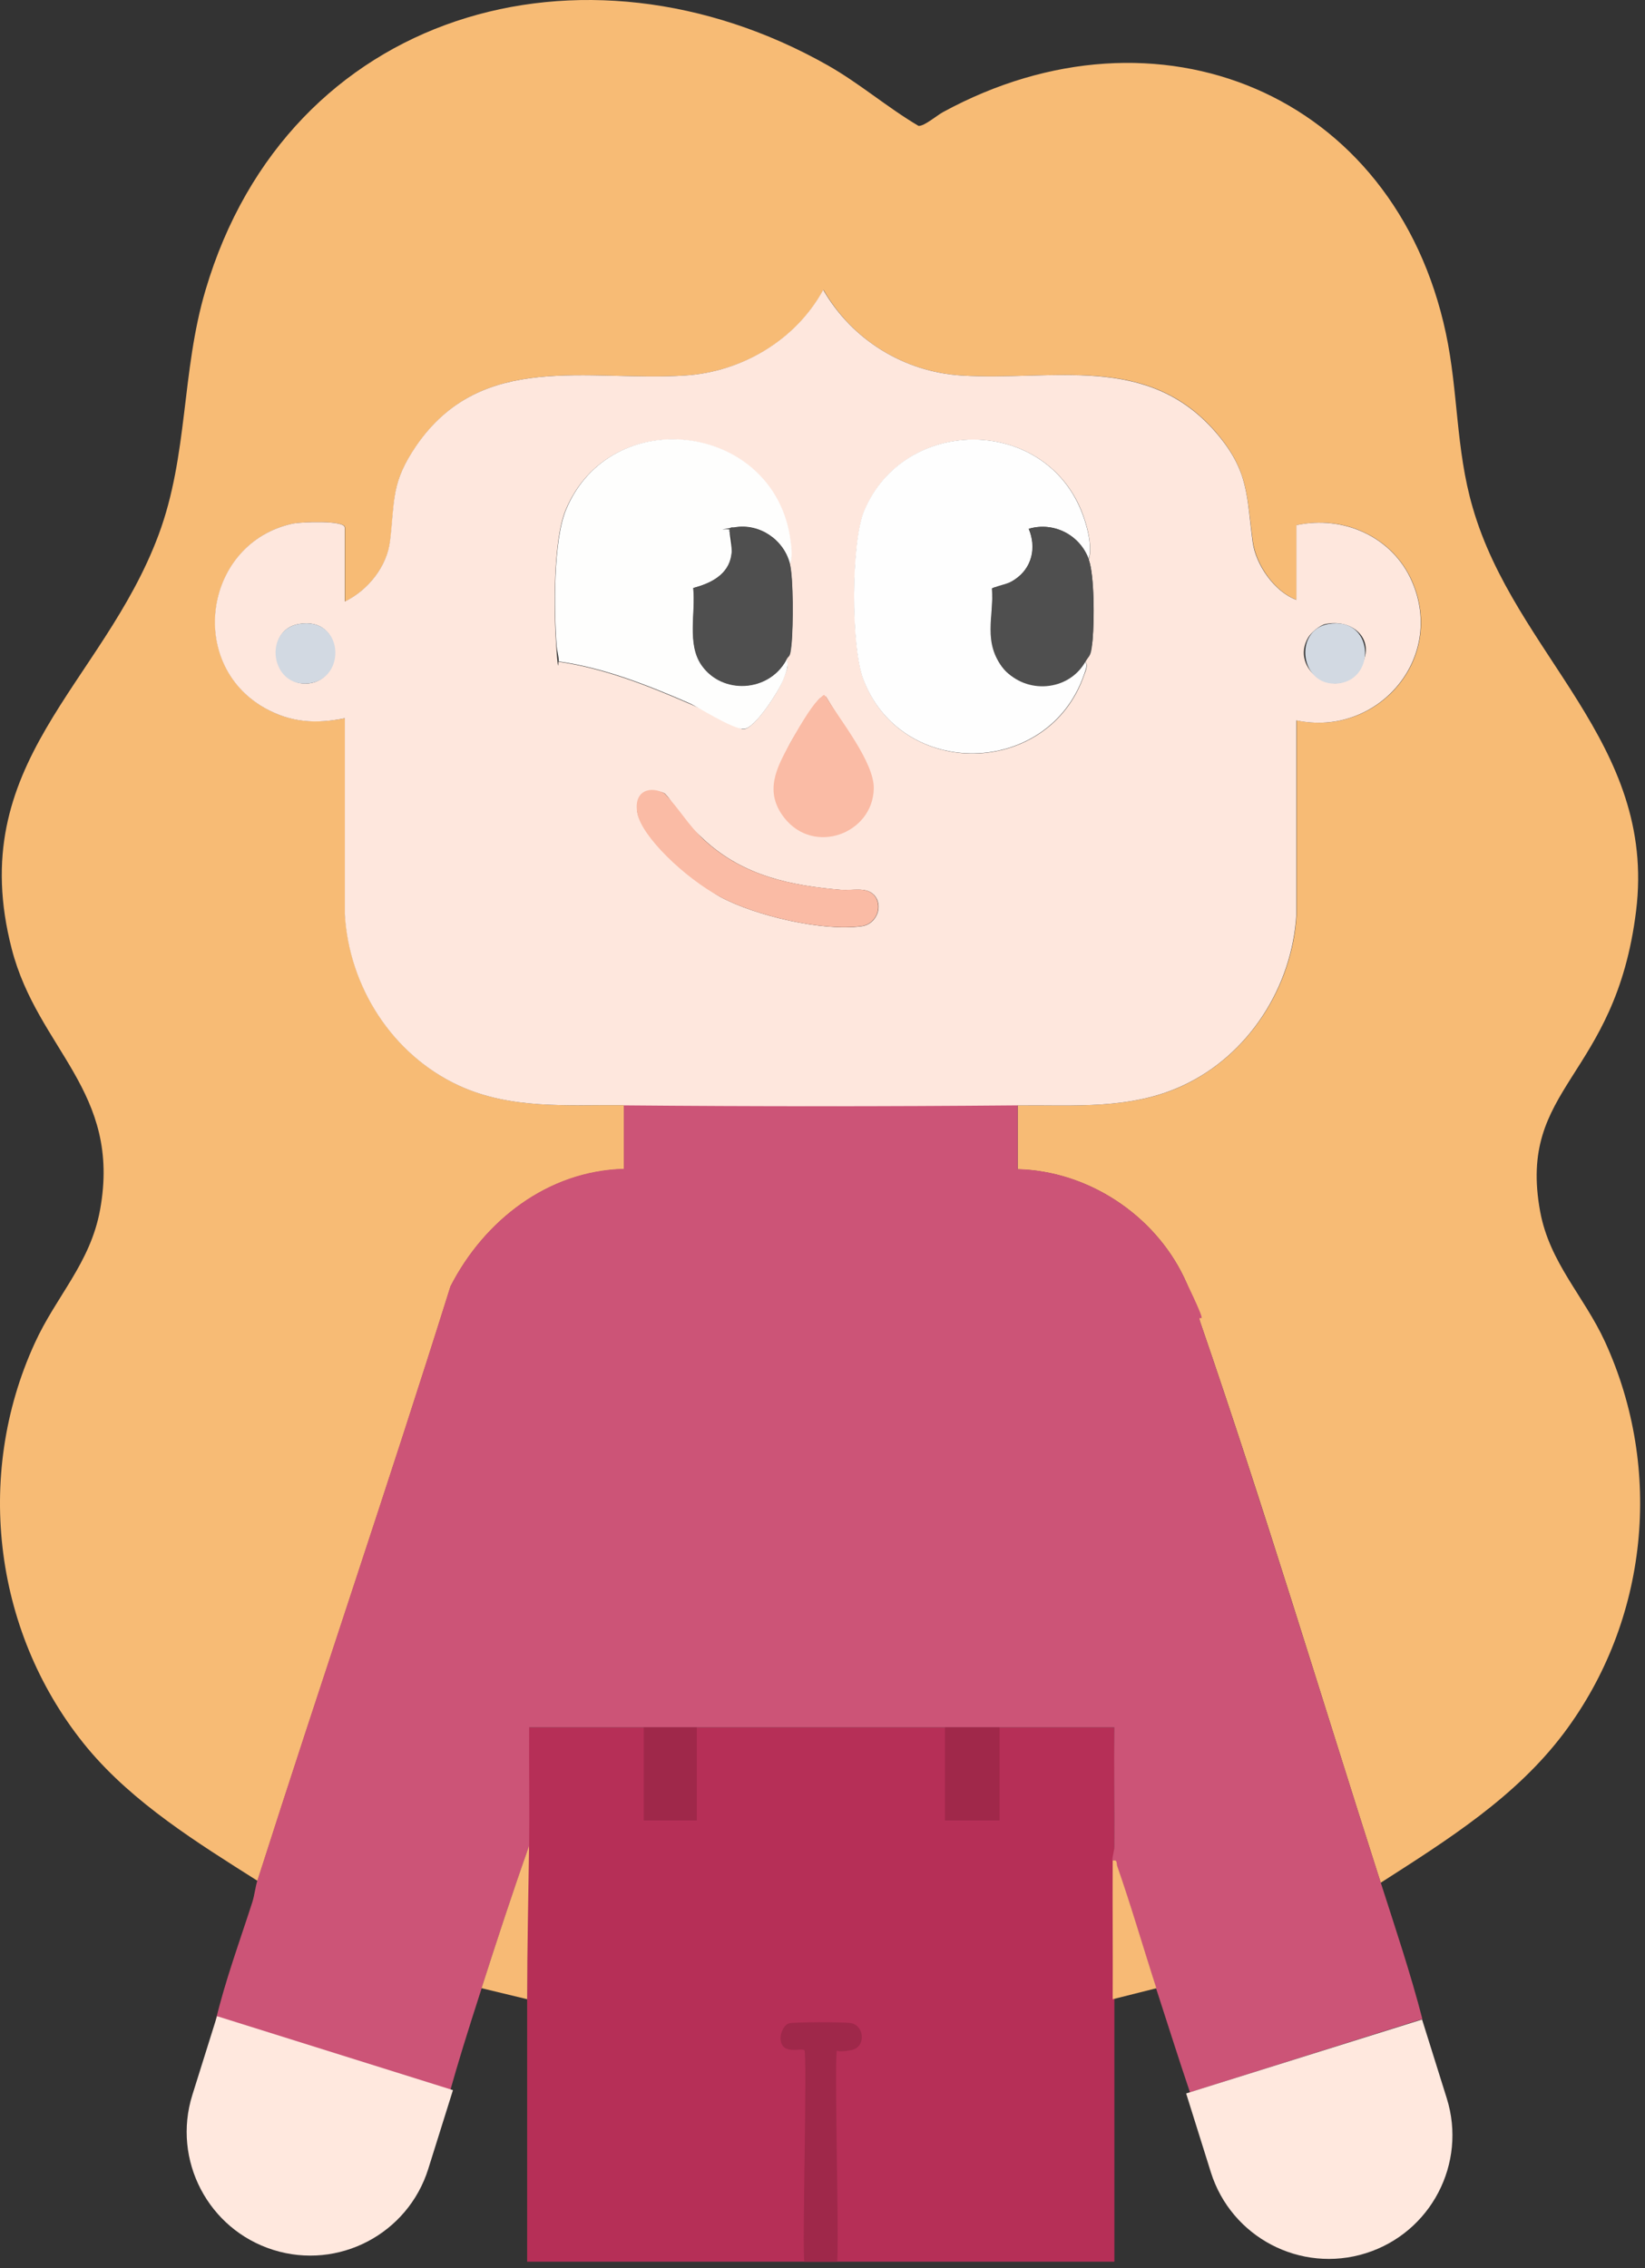 <svg width="251" height="346" viewBox="0 0 251 346" fill="none" xmlns="http://www.w3.org/2000/svg">
<rect x="0" y="0" width="251" height="346" fill="#333333" stroke="none"/>
<rect x="80.434" y="263.507" width="89.603" height="81.509" fill="#B62F57"/>
<path d="M210.661 287.168C201.557 258.729 192.896 230.003 183.17 201.79C182.37 199.46 181.718 197.06 180.661 194.869C176.07 185.291 165.988 178.634 155.283 178.378V168.621C163.875 168.551 172.544 169.312 180.514 165.599C190.565 160.9 197.191 150.561 197.844 139.53V109.895C210.148 112.482 220.596 100.574 215.501 88.743C212.549 81.9 205.014 78.513 197.844 80.113V91.509C194.496 90.273 191.692 86.195 191.179 82.7C190.192 75.639 190.596 71.887 185.609 66.022C175.084 53.748 160.814 58.161 146.762 57.283C137.914 56.739 130.014 51.861 125.649 44.209C121.462 51.931 113.235 56.731 104.535 57.283C89.605 58.231 73.549 53.422 63.536 68.026C59.675 73.635 60.297 76.144 59.567 82.404C59.093 86.413 56.18 90.048 52.645 91.765V80.478C52.645 79.313 45.872 79.639 44.784 79.857C31.237 82.731 28.401 101.195 40.419 108C44.388 110.26 48.249 110.4 52.653 109.569V139.499C53.306 150.568 59.901 160.869 69.983 165.568C77.953 169.281 86.622 168.52 95.214 168.59V178.347C83.601 178.634 73.875 186.208 68.748 196.259C59.248 226.554 48.94 256.733 39.292 286.919C30.157 281.132 20.432 275.12 13.409 266.746C-0.86 249.594 -4.03 225.273 5.292 204.921C8.57 197.712 13.774 192.725 15.266 184.569C18.583 166.438 5.766 160.1 1.796 144.773C-5.56 116.374 15.631 104.543 24.191 81.604C28.743 69.409 27.648 56.739 31.361 44.248C43.961 1.649 89.03 -11.091 126.278 9.953C131.156 12.718 135.343 16.361 140.151 19.204C141.021 19.274 142.956 17.604 143.903 17.092C176.56 -0.674 212.789 14.14 220.62 50.843C222.515 59.73 222.111 68.5 224.698 77.386C231.176 99.921 252.802 113.251 249.641 138.955C246.471 164.659 231.471 165.607 235.006 184.833C236.458 192.663 241.702 197.72 244.91 204.711C253.828 224.193 251.497 247.202 238.649 264.346C231.293 274.141 220.884 280.658 210.723 287.176H210.684L210.661 287.168Z" fill="#F7BB75"/>
<path d="M155.283 168.591V178.347C165.948 178.603 176.07 185.268 180.661 194.838C185.252 204.416 182.409 199.46 183.17 201.76C192.857 229.973 201.557 258.699 210.661 287.137C212.882 294.059 215.213 300.972 217.031 308.002L181.57 319.18C179.783 313.898 178.113 308.585 176.396 303.302C174.392 297.111 172.575 290.812 170.423 284.659C170.275 284.224 170.493 283.673 169.731 283.82C169.731 283.09 170.019 282.438 170.019 281.746C170.058 275.664 169.949 269.589 170.019 263.507H80.742C80.703 269.512 80.812 275.555 80.742 281.599C78.194 288.769 75.825 296.055 73.494 303.295C71.164 310.542 69.999 314.255 68.468 319.716L32.899 308.282C34.352 302.168 36.573 296.156 38.507 290.151C38.834 289.095 38.981 287.782 39.269 286.873C48.916 256.687 59.217 226.547 68.725 196.213C73.859 186.2 83.577 178.588 95.19 178.3V168.544C115.216 168.723 135.273 168.723 155.299 168.544L155.26 168.583L155.283 168.591Z" fill="#CC5477"/>
<path d="M80.432 304.972L73.479 303.295C75.81 296.047 78.179 288.768 80.727 281.599C80.618 289.351 80.439 297.181 80.439 304.972H80.432Z" fill="#F7BA75"/>
<path d="M169.778 283.82C170.54 283.672 170.322 284.185 170.47 284.659C172.621 290.811 174.439 297.111 176.443 303.302L169.778 304.98C169.817 297.919 169.739 290.85 169.778 283.828V283.82Z" fill="#F7BA75"/>
<path d="M122.735 345.015C122.37 343.415 123.209 313.206 122.735 312.763C122.261 312.32 119.201 313.633 119.092 310.945C119.092 310.145 119.605 308.871 120.405 308.654C121.205 308.436 128.709 308.436 129.796 308.615C131.909 308.941 132.235 312.367 129.796 312.763C127.357 313.159 127.792 312.693 127.722 312.763C127.248 313.237 128.087 343.408 127.722 345.015H122.735Z" fill="#9F284A"/>
<path d="M95.175 168.59C86.584 168.521 77.915 169.282 69.945 165.569C59.862 160.869 53.267 150.569 52.615 139.499V109.57C48.21 110.44 44.388 110.261 40.38 108C28.363 101.196 31.206 82.731 44.746 79.857C45.841 79.64 52.607 79.313 52.607 80.478V91.765C56.141 90.056 59.085 86.413 59.528 82.405C60.258 76.144 59.676 73.627 63.498 68.026C73.51 53.431 89.606 58.231 104.497 57.283C113.197 56.74 121.423 51.892 125.61 44.21C130.015 51.854 137.915 56.732 146.723 57.283C160.745 58.153 175.045 53.788 185.571 66.022C190.597 71.887 190.193 75.631 191.141 82.7C191.614 86.157 194.458 90.274 197.806 91.509V80.113C204.975 78.544 212.518 81.9 215.462 88.744C220.558 100.543 210.11 112.483 197.806 109.896V139.531C197.153 150.561 190.527 160.939 180.475 165.6C172.505 169.313 163.836 168.552 155.245 168.622C135.219 168.8 115.162 168.8 95.136 168.622L95.175 168.583V168.59ZM120.514 85.939C120.949 84.922 120.623 82.809 120.444 81.683C117.462 64.461 93.14 61.548 86.328 77.752C84.362 82.452 84.51 93.296 84.875 98.617C85.24 103.938 85.201 100.147 85.201 100.947C92.123 101.934 98.749 104.551 105.118 107.317C111.488 110.082 112.979 111.286 113.422 111.247C115.131 111.209 118.774 105.491 119.396 103.891C120.017 102.291 120.491 101.413 119.94 100.691C120.413 99.782 120.701 99.122 120.779 98.073C120.996 95.525 121.066 88.208 120.491 85.947H120.53L120.514 85.939ZM165.592 100.978C166.244 99.852 166.609 98.826 166.718 97.521C166.975 94.717 167.006 87.874 166.136 85.396C166.757 83.174 165.809 79.896 164.97 77.822C158.997 63.405 137.922 63.513 131.879 77.969C129.875 82.809 129.875 98.648 131.731 103.565C137.518 119.078 160.092 118.635 165.444 102.912C165.623 102.439 166.097 101.382 165.592 100.986V100.978ZM45.592 95.191C40.132 96.139 41.623 104.878 47.123 104.256C52.622 103.635 52.514 93.987 45.592 95.191ZM202.257 95.191C201.387 95.37 200.035 96.504 199.6 97.265C196.796 102.035 203.639 106.913 207.065 102.508C210.491 98.104 206.778 94.282 202.257 95.191ZM126.053 106.299C125.649 106.121 125.431 106.299 125.105 106.556C124.158 107.394 121.283 112.086 120.553 113.438C118.44 117.26 119.546 118.107 122.646 122.076C127.159 127.863 131.335 127.863 131.522 121.051C131.7 114.246 128.096 109.795 126.061 106.33V106.291L126.053 106.299ZM133.223 136.408C132.127 135.313 129.945 135.864 128.453 135.755C120.592 135.103 113.414 133.604 107.449 128.112C101.475 122.612 103.588 123.303 101.444 121.051C99.37 119.924 96.822 121.781 97.296 124.072C97.987 127.638 106.656 135.033 109.896 136.812C115.209 139.686 125.548 142.125 131.522 141.294C133.813 140.968 134.908 138.055 133.269 136.416H133.231L133.223 136.408Z" fill="#FEE7DD"/>
<path d="M152.518 263.507V277.707H144.183V263.507H152.518Z" fill="#A0284A"/>
<path d="M106.314 263.507V277.707H98.228V263.507H106.314Z" fill="#9F284A"/>
<path d="M166.135 85.395C164.822 81.643 160.821 79.53 156.961 80.664C158.165 83.538 157.473 86.669 154.809 88.417C152.152 90.165 152.518 89.178 151.352 89.761C151.64 93.73 150.366 98.787 153.17 102.065C155.974 105.343 162.965 105.452 165.552 100.97C166.065 101.374 165.552 102.422 165.405 102.896C160.014 118.626 137.479 119.022 131.692 103.549C129.835 98.632 129.835 82.793 131.839 77.953C137.883 63.497 158.965 63.388 164.931 77.806C165.801 79.919 166.748 83.197 166.096 85.379H166.135V85.395Z" fill="#FEFEFE"/>
<path d="M120.514 85.939C119.566 82.296 115.853 79.787 112.101 80.439C108.349 81.092 111.371 80.548 111.34 80.804C111.231 81.426 111.775 83.352 111.627 84.626C111.192 87.687 108.427 88.992 105.801 89.683C106.205 93.435 104.815 98.204 107.075 101.444C110.245 105.996 117.376 105.522 120.001 100.644C120.545 101.374 119.745 103.083 119.457 103.844C118.805 105.444 115.201 111.161 113.484 111.2C111.767 111.239 106.384 107.775 105.18 107.27C98.81 104.504 92.184 101.879 85.263 100.9C85.263 100.1 85.007 99.37 84.937 98.57C84.533 93.256 84.393 82.443 86.389 77.705C93.194 61.501 117.515 64.414 120.506 81.635C120.685 82.762 121.019 84.875 120.576 85.892L120.506 85.931L120.514 85.939Z" fill="#FEFEFD"/>
<path d="M166.135 85.395C167.005 87.873 166.936 94.716 166.718 97.521C166.501 100.325 166.244 99.851 165.592 100.977C163.044 105.459 156.596 105.964 153.21 102.073C149.823 98.173 151.679 93.738 151.392 89.768C152.557 89.186 153.683 89.186 154.849 88.424C157.505 86.677 158.197 83.546 157 80.672C160.861 79.546 164.862 81.659 166.174 85.403H166.135V85.395Z" fill="#4F4F4F"/>
<path d="M120.514 85.939C121.096 88.2 121.027 95.517 120.801 98.065C120.576 100.613 120.436 99.774 119.962 100.683C117.345 105.6 110.206 106.035 107.036 101.483C104.776 98.244 106.166 93.474 105.763 89.722C108.38 89.031 111.153 87.687 111.588 84.665C112.023 81.644 111.185 81.465 111.301 80.843C111.418 80.222 111.845 80.517 112.062 80.478C115.814 79.826 119.566 82.335 120.475 85.978L120.514 85.939Z" fill="#4F4F4F"/>
<path d="M133.223 136.4C134.862 138.039 133.805 140.952 131.475 141.278C125.501 142.117 115.201 139.678 109.849 136.796C104.497 133.922 97.909 127.622 97.249 124.057C96.589 120.491 99.362 119.87 101.397 121.035C103.58 123.296 105.072 125.952 107.402 128.096C113.375 133.596 120.545 135.087 128.406 135.74C129.898 135.849 132.05 135.305 133.176 136.392H133.215L133.223 136.4Z" fill="#FABBA5"/>
<path d="M126.045 106.291C128.08 109.717 133.432 116.304 133.323 120.312C133.176 127.156 124.219 130.543 119.667 124.756C116.576 120.786 118.432 117.221 120.537 113.399C122.65 109.577 124.142 107.356 125.089 106.517C126.037 105.678 125.602 106.082 126.037 106.26V106.299L126.045 106.291Z" fill="#FABBA5"/>
<path d="M45.584 95.19C52.505 93.986 52.971 103.603 47.114 104.255C41.257 104.908 40.123 96.138 45.584 95.19Z" fill="#D2D9E2"/>
<path d="M202.697 95.19C209.619 93.986 210.085 103.603 204.228 104.255C198.371 104.908 197.237 96.138 202.697 95.19Z" fill="#D2D9E2"/>
<path d="M180.987 319.35L216.984 308.071L220.751 320.088C223.866 330.024 218.328 340.611 208.392 343.726C198.457 346.841 187.869 341.303 184.755 331.367L180.987 319.35Z" fill="#FFE8DE"/>
<path d="M41.708 343.221C31.773 340.106 26.235 329.519 29.349 319.583L33.117 307.566L69.114 318.845L65.346 330.862C62.231 340.798 51.644 346.336 41.708 343.221Z" fill="#FFE8DE"/>
</svg>
